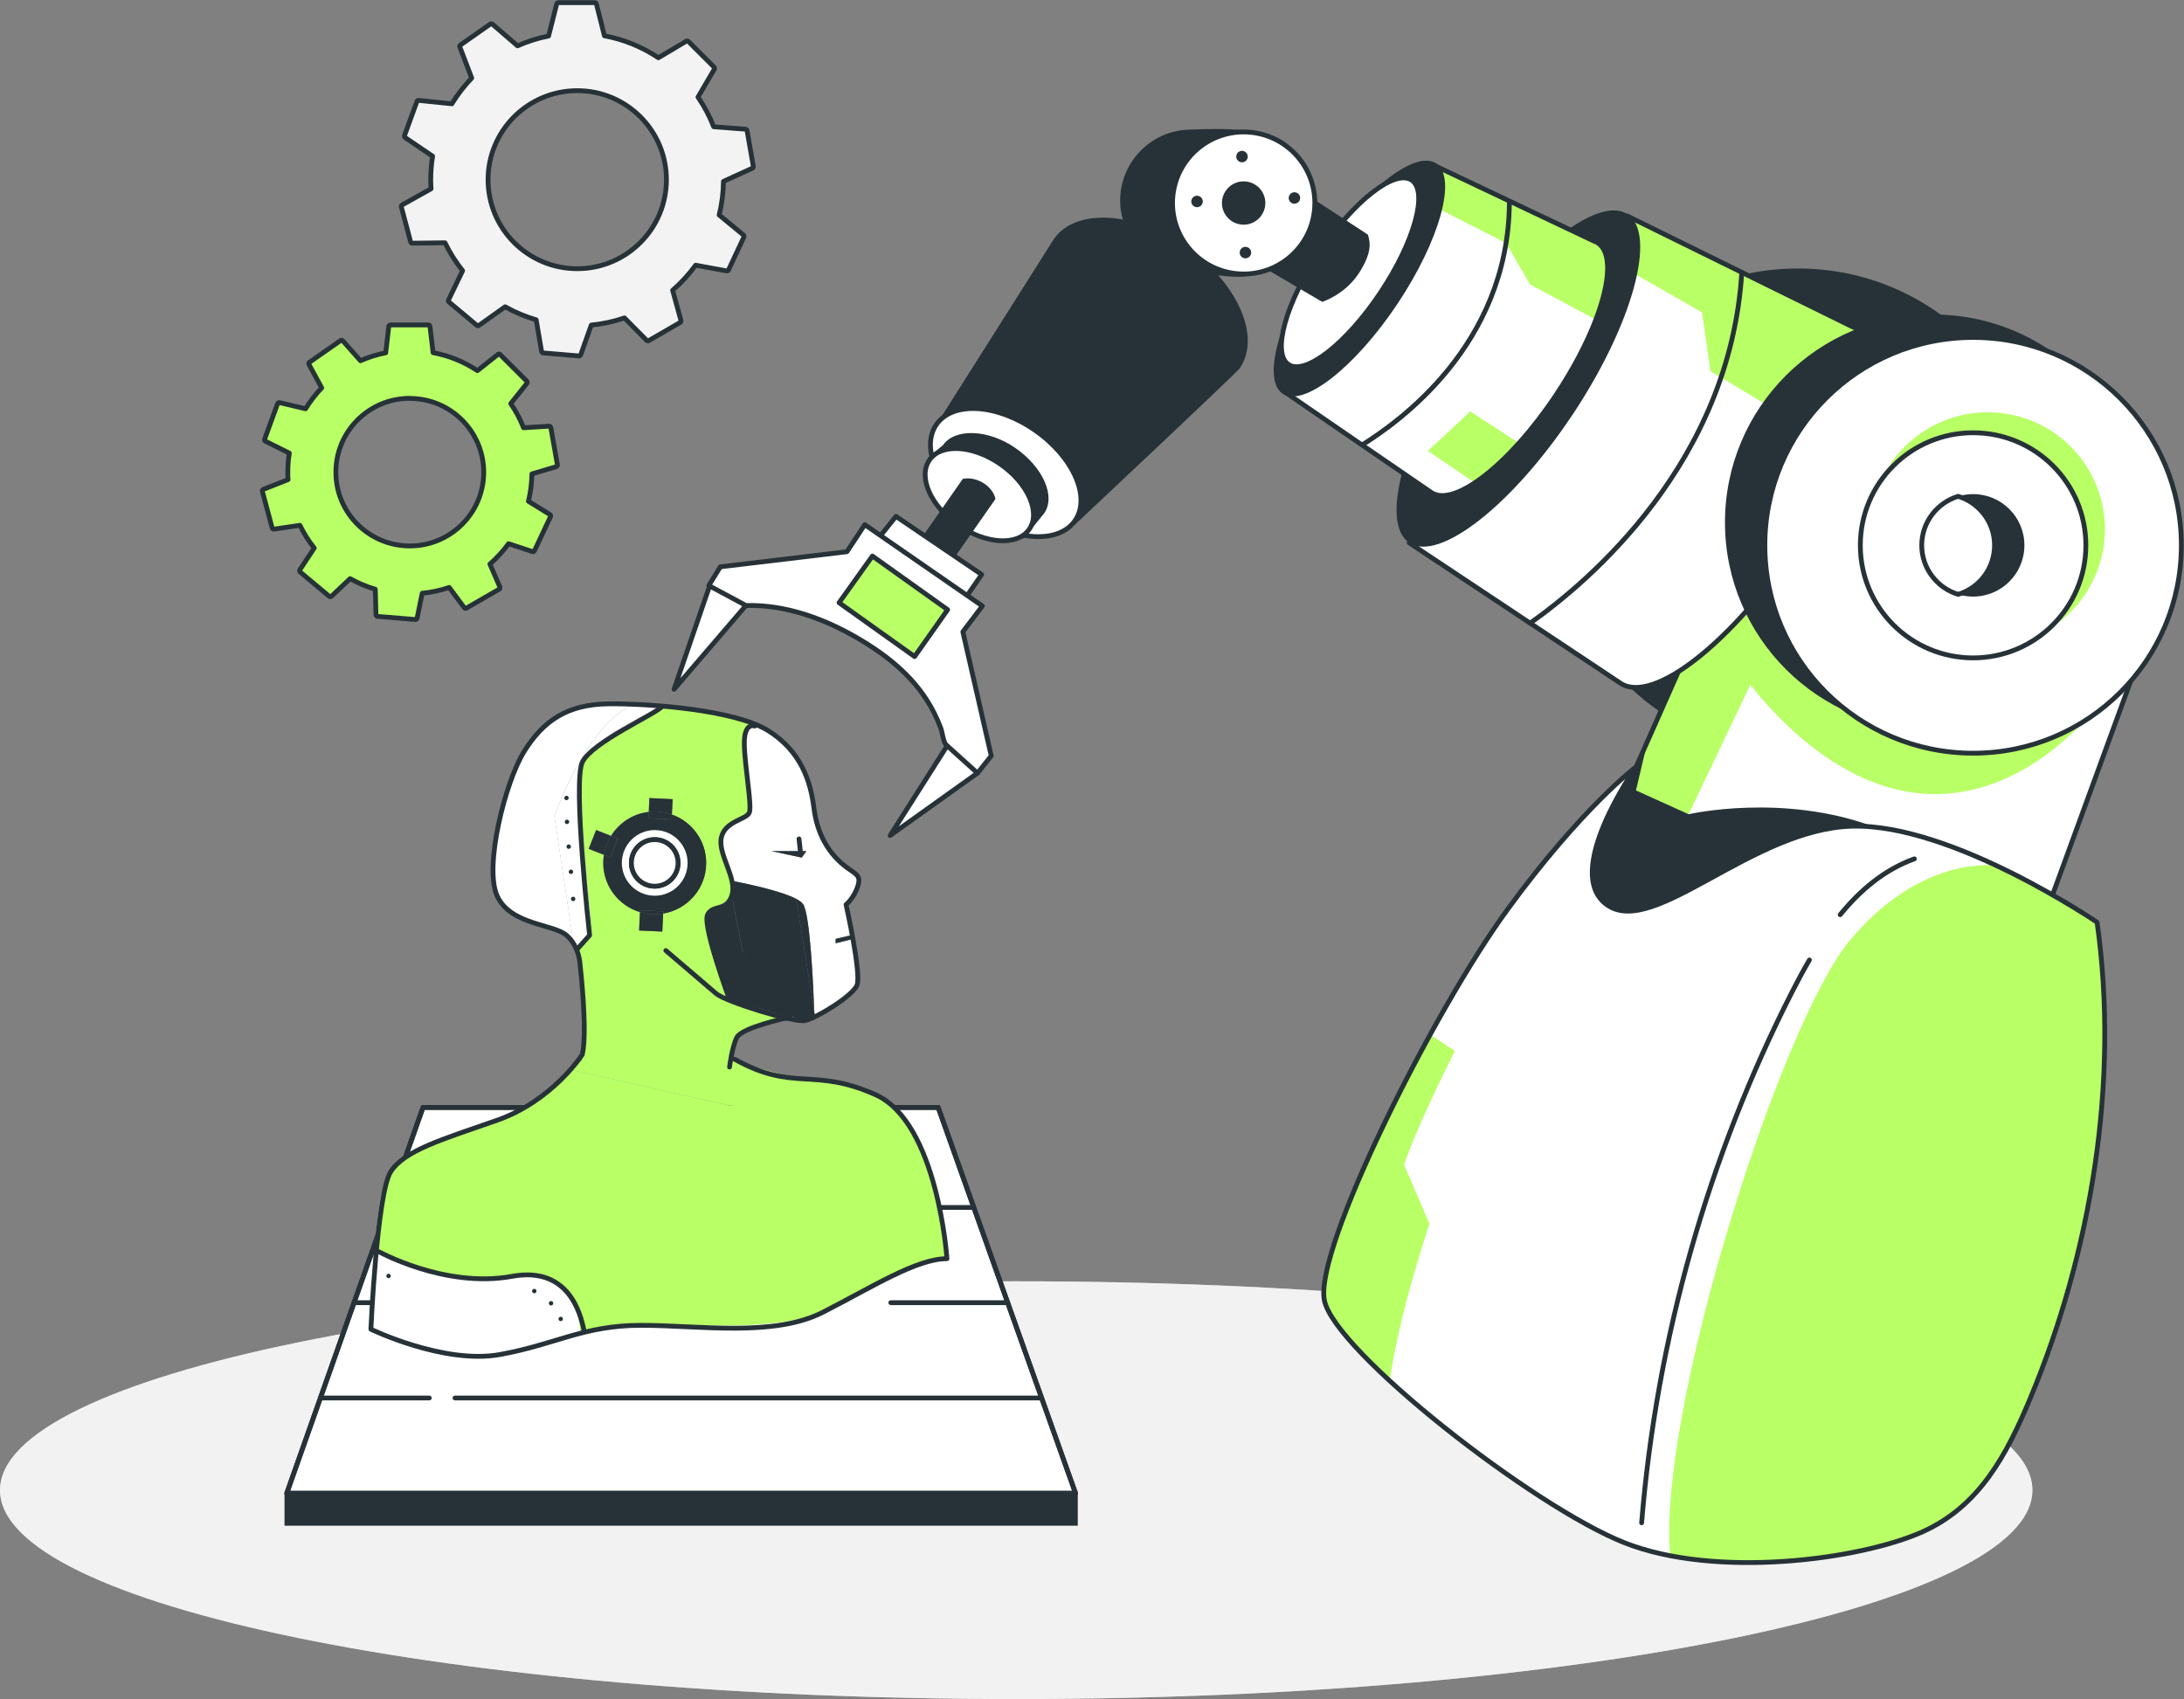 <svg width="455" height="354" viewBox="0 0 455 354" fill="none" xmlns="http://www.w3.org/2000/svg">
<rect x="0" y="0" width="455" height="354" fill="#808080" stroke="none"/>
<g clip-path="url(#clip0_941_2406)">
<path d="M155.642 27.216C155.62 27.051 155.488 26.941 155.323 26.919L148.689 26.413C147.841 24.235 146.739 22.167 145.416 20.23L148.821 14.411C148.898 14.268 148.876 14.092 148.766 13.982L143.411 8.636C143.301 8.514 143.124 8.492 142.981 8.581L137.163 12.035C133.769 9.769 129.945 8.206 125.923 7.458L124.248 0.814C124.204 0.66 124.071 0.55 123.906 0.55H116.324C116.159 0.55 116.027 0.66 115.983 0.814L114.286 7.502C112.06 7.942 109.889 8.636 107.817 9.549L102.572 5.027C102.44 4.928 102.263 4.928 102.131 5.027L95.927 9.373C95.795 9.461 95.74 9.626 95.795 9.78L98.274 16.27C96.71 17.898 95.321 19.692 94.142 21.628L87.233 20.913C87.067 20.913 86.913 20.99 86.858 21.144L84.268 28.25C84.213 28.404 84.268 28.569 84.401 28.657L90.131 32.541C89.866 34.147 89.734 35.775 89.734 37.403C89.734 38.008 89.756 38.624 89.8 39.339L83.772 42.706C83.629 42.782 83.563 42.947 83.607 43.102L85.547 50.406C85.591 50.571 85.734 50.681 85.899 50.67L92.709 50.582C93.712 52.65 94.946 54.608 96.379 56.402L93.437 62.507C93.371 62.65 93.404 62.826 93.536 62.925L99.354 67.799C99.487 67.898 99.663 67.898 99.784 67.799L105.239 63.915C107.277 65.07 109.448 65.972 111.707 66.633L112.831 73.233C112.864 73.387 112.986 73.508 113.151 73.53L120.699 74.168C120.832 74.146 120.931 74.058 120.975 73.937L123.179 67.733C125.537 67.502 127.851 67.007 130.099 66.237L134.716 70.912C134.826 71.022 134.992 71.044 135.135 70.978L141.703 67.183C141.835 67.106 141.901 66.941 141.868 66.787L140.127 60.483C141.912 58.932 143.532 57.172 144.92 55.258L151.4 56.446C151.554 56.479 151.708 56.391 151.775 56.248L154.981 49.383C155.047 49.24 155.003 49.075 154.882 48.965L149.824 44.796C150.397 42.496 150.695 40.153 150.717 37.788L156.733 35.049C156.877 34.983 156.965 34.829 156.943 34.675L155.642 27.216ZM120.258 55.984C109.999 55.984 101.679 47.678 101.679 37.436C101.679 27.194 109.999 18.888 120.258 18.888C130.518 18.888 138.838 27.194 138.838 37.436C138.838 47.678 130.518 55.984 120.258 55.984Z" fill="#F3F3F3" stroke="#263238" stroke-linecap="round" stroke-linejoin="round"/>
<path d="M114.759 89.085C114.726 88.909 114.56 88.788 114.384 88.799L109.073 89.118C108.378 87.347 107.486 85.664 106.406 84.091L109.756 79.888C109.866 79.756 109.866 79.558 109.756 79.426L104.18 73.86C104.048 73.739 103.849 73.739 103.717 73.86L99.463 77.226C96.665 75.367 93.524 74.091 90.229 73.475L89.579 68.007C89.579 67.831 89.414 67.699 89.237 67.699H81.347C81.171 67.699 81.017 67.831 80.995 68.007L80.356 73.508C78.548 73.86 76.785 74.421 75.099 75.158L71.419 71.01C71.297 70.868 71.099 70.846 70.945 70.956L64.476 75.477C64.333 75.576 64.278 75.774 64.366 75.928L67.022 80.823C65.743 82.144 64.62 83.607 63.661 85.169L58.239 83.882C58.063 83.838 57.898 83.937 57.831 84.102L55.132 91.494C55.066 91.67 55.132 91.857 55.308 91.934L60.278 94.41C60.068 95.73 59.958 97.061 59.958 98.392C59.958 98.865 59.958 99.36 60.013 99.932L54.867 101.956C54.702 102.022 54.614 102.198 54.658 102.374L56.696 109.987C56.74 110.163 56.906 110.284 57.082 110.251L62.482 109.448C63.297 111.131 64.3 112.726 65.468 114.189L62.471 118.711C62.371 118.865 62.405 119.063 62.537 119.184L68.587 124.244C68.719 124.354 68.917 124.354 69.049 124.244L72.939 120.559C74.592 121.494 76.355 122.231 78.185 122.77L78.328 128.095C78.328 128.271 78.471 128.414 78.647 128.425L86.504 129.074H86.537C86.714 129.085 86.868 128.953 86.901 128.777L87.959 123.606C89.876 123.419 91.761 123.012 93.579 122.396L96.72 126.609C96.819 126.752 97.017 126.785 97.171 126.697L104.004 122.759C104.158 122.671 104.213 122.484 104.147 122.319L102.064 117.523C103.519 116.257 104.819 114.827 105.954 113.276L110.924 114.926C111.1 114.981 111.277 114.904 111.354 114.739L114.693 107.633C114.759 107.468 114.693 107.281 114.549 107.193L110.086 104.442C110.538 102.583 110.792 100.669 110.814 98.744L115.872 97.237C116.048 97.193 116.158 97.017 116.125 96.841L114.759 89.085ZM100.775 98.381C100.775 106.874 93.877 113.76 85.37 113.749C76.862 113.749 69.964 106.863 69.975 98.37C69.975 89.877 76.873 82.991 85.38 82.991V83.013C93.877 83.013 100.764 89.899 100.775 98.37V98.381Z" fill="#B9FF66" stroke="#263238" stroke-linecap="round" stroke-linejoin="round"/>
<path d="M211.709 354.001C328.632 354.001 423.418 334.516 423.418 310.481C423.418 286.445 328.632 266.961 211.709 266.961C94.785 266.961 0 286.445 0 310.481C0 334.516 94.785 354.001 211.709 354.001Z" fill="#F3F3F3"/>
<path opacity="0.5" d="M211.709 354.001C328.632 354.001 423.418 334.516 423.418 310.481C423.418 286.445 328.632 266.961 211.709 266.961C94.785 266.961 0 286.445 0 310.481C0 334.516 94.785 354.001 211.709 354.001Z" fill="#F3F3F3"/>
<path d="M224.074 311.129H59.738L88.125 230.734H195.456L224.074 311.129Z" fill="#263238"/>
<path d="M224.535 311.13H59.273V317.884H224.535V311.13Z" fill="#263238"/>
<path d="M224.074 311.129H59.738L88.125 230.734H195.456L224.074 311.129Z" fill="white" stroke="#263238" stroke-linecap="round" stroke-linejoin="round"/>
<path d="M224.074 311.129H59.738L88.125 230.734H195.456L224.074 311.129Z" stroke="#263238" stroke-linecap="round" stroke-linejoin="round"/>
<path d="M94.791 291.273H217.01" stroke="#263238" stroke-linecap="round" stroke-linejoin="round"/>
<path d="M66.746 291.273H89.436" stroke="#263238" stroke-linecap="round" stroke-linejoin="round"/>
<path d="M185.58 271.416H209.933" stroke="#263238" stroke-linecap="round" stroke-linejoin="round"/>
<path d="M73.754 271.416H170.407" stroke="#263238" stroke-linecap="round" stroke-linejoin="round"/>
<path d="M80.762 251.569H202.87" stroke="#263238" stroke-linecap="round" stroke-linejoin="round"/>
<path d="M152.27 187.115C152.369 186.961 152.446 186.818 152.457 186.675C152.402 186.84 152.336 186.983 152.27 187.115Z" fill="#B9FF66"/>
<path d="M152.304 183.639C152.105 182.649 151.764 181.395 151.18 179.8C151.587 181.12 152.017 182.44 152.304 183.639Z" fill="#B9FF66"/>
<path d="M122.836 194.86C122.759 195.036 121.998 195.894 121.326 196.631L121.657 196.367C122.814 195.432 123.409 193.968 123.233 192.494C123.111 191.471 122.957 190.173 122.781 188.666C123.144 192.01 122.968 194.541 122.825 194.849L122.836 194.86Z" fill="#B9FF66"/>
<path d="M155.232 152.901C155.321 152.483 155.431 152.142 155.596 151.9C155.42 152.109 155.31 152.45 155.232 152.901Z" fill="#B9FF66"/>
<path d="M148.049 190.119C148.765 189.657 149.768 189.085 150.649 188.502C149.746 188.931 148.721 189.239 148.049 190.119Z" fill="#B9FF66"/>
<path d="M149.922 202.275C149.658 201.395 149.36 200.449 149.062 199.48C149.338 200.427 149.636 201.373 149.922 202.275Z" fill="#B9FF66"/>
<path d="M121.029 168.502C121.029 168.59 121.029 168.689 121.04 168.81C120.864 165.147 120.864 162.012 121.161 160.208C121.371 158.942 122.087 157.71 123.112 156.533C119.806 159.327 120.952 166.082 121.029 168.502Z" fill="#B9FF66"/>
<path d="M156.127 168.557C155.554 169.866 153.548 170.636 152.027 171.857C153.79 170.669 155.554 170.284 156.127 168.557Z" fill="#B9FF66"/>
<path d="M156.29 166.554C156.312 167.06 156.312 167.5 156.279 167.863C156.323 167.489 156.334 167.06 156.29 166.554Z" fill="#B9FF66"/>
<path d="M137.613 147.555C138.55 147.17 139.123 146.95 139.167 146.939C138.881 146.906 138.594 146.862 138.308 146.829L137.613 147.544V147.555Z" fill="#B9FF66"/>
<path d="M157.481 151.263C157.404 151.263 157.327 151.263 157.25 151.274C157.404 151.285 157.559 151.307 157.713 151.34C157.636 151.318 157.559 151.285 157.481 151.263Z" fill="#B9FF66"/>
<path d="M152.047 208.325L164.477 212C164.477 212 164.543 211.978 164.576 211.978C160.367 210.789 152.73 208.534 152.047 208.336V208.325Z" fill="#B9FF66"/>
<path d="M197.315 262.242C194.109 262.704 190.968 263.584 187.993 264.849C187.266 265.146 186.56 265.487 185.855 265.839C182.252 267.665 178.968 270.052 175.331 271.812C158.581 279.931 138.283 273.308 120.211 277.797C114.823 279.139 109.687 281.449 104.2 282.219C95.02 283.517 85.962 280.437 77.301 276.95C77.587 265.685 78.293 252.11 79.89 247.203C82.183 241.989 86.723 239.745 91.097 237.808C93.158 237.027 95.626 236.807 97.147 235.63C108.883 232.033 115.462 226.301 119.054 222.913L152.388 230.427L164.797 224.244C169.524 225.234 174.229 225.355 178.527 226.499C187.828 229.349 190.252 235.421 192.643 240.482C193.062 241.549 193.437 242.638 193.767 243.76C194.99 248.259 196.324 255.916 197.326 262.242H197.315Z" fill="#B9FF66"/>
<path d="M152.213 220.26C152.213 220.26 152.191 219.71 152.312 218.94C152.533 217.62 153.216 215.662 155.299 214.826C155.299 214.826 155.31 214.826 155.321 214.826C157.381 213.704 160.335 212.989 162.439 212.582C163.134 212.384 163.817 212.186 164.478 212.01L152.048 208.335L151.993 208.324C151.993 208.324 151.288 206.828 149.921 202.285C149.635 201.383 149.337 200.437 149.062 199.491C147.816 195.519 146.538 191.339 147.409 190.58C147.563 190.448 147.794 190.283 148.048 190.118C148.72 189.227 149.734 188.93 150.648 188.501C151.354 188.028 151.971 187.554 152.268 187.114C152.334 186.982 152.401 186.828 152.456 186.674C152.511 186.19 152.522 185.607 152.511 185.079C152.478 184.683 152.412 184.21 152.301 183.638C152.015 182.45 151.585 181.119 151.177 179.799C151.177 179.799 151.177 179.799 151.177 179.788C149.293 174.65 149.69 173.429 152.004 171.878C152.004 171.878 152.026 171.878 152.026 171.867C153.547 170.646 155.552 169.876 156.125 168.567C156.191 168.358 156.246 168.127 156.28 167.874C156.313 167.522 156.313 167.082 156.291 166.565C155.993 163.385 154.616 156.026 155.233 152.901C155.299 152.45 155.42 152.098 155.596 151.9C155.938 151.372 156.544 151.218 157.26 151.284C157.337 151.284 157.415 151.273 157.492 151.273C152.555 149.502 145.954 147.83 139.166 146.961C139.133 146.972 138.549 147.192 137.612 147.577C134.604 148.908 127.496 152.835 123.11 156.554C122.086 157.731 121.369 158.963 121.16 160.228C120.862 162.032 120.862 165.157 121.039 168.831C121.204 171.955 122.427 185.453 122.78 188.699C122.945 190.195 123.099 191.504 123.232 192.527C123.408 194.001 122.813 195.464 121.656 196.399L121.325 196.663C120.785 197.257 120.311 197.763 120.311 197.763C120.311 197.763 120.3 197.741 120.3 197.73C120.653 198.775 120.774 199.953 120.862 201.075C121.028 202.186 121.182 203.517 121.303 205.145V205.156C121.887 210.371 122.163 215.585 121.259 220.788C121.259 220.788 120.378 221.668 119.033 222.934L152.368 230.436C152.368 230.436 163.927 226.421 163.806 226.399L164.787 224.265C162.616 223.847 155.773 222.12 152.224 220.293L152.213 220.26ZM137.976 194.1L133.138 193.869L133.315 190.041C128.896 188.721 125.667 184.628 125.667 179.788C125.667 179.216 125.722 178.655 125.81 178.105L122.637 176.862L124.179 172.945L127.276 174.155C128.962 171.438 131.816 169.535 135.144 169.15L135.276 166.279L140.114 166.51L139.959 169.7C144.125 171.174 147.1 175.123 147.1 179.788C147.1 185.101 143.221 189.502 138.13 190.338L137.954 194.1H137.976Z" fill="#B9FF66"/>
<path d="M119.938 197.116C120.224 197.864 120.566 199.096 120.863 201.055C120.775 199.932 120.643 198.755 120.301 197.71C120.268 197.655 120.158 197.446 119.949 197.116H119.938Z" fill="#B9FF66"/>
<path d="M121.306 205.136C121.835 212.715 121.262 220.768 121.262 220.768C122.165 215.565 121.879 210.339 121.306 205.136Z" fill="#B9FF66"/>
<path d="M119.077 147.732C119.077 147.732 119.022 147.754 119 147.765C119.507 147.578 120.025 147.413 120.565 147.292C120.003 147.424 119.496 147.567 119.077 147.732Z" fill="white"/>
<path d="M120.574 147.292C120.96 147.204 121.379 147.138 121.775 147.05C121.346 147.116 120.949 147.204 120.574 147.292Z" fill="white"/>
<path d="M106.438 162.209C106.702 161.538 106.977 160.878 107.286 160.207C106.933 160.9 106.647 161.571 106.438 162.198V162.209Z" fill="white"/>
<path d="M107.562 190.812C110.89 192.726 115.541 193.584 117.436 194.497C114.869 193.067 111.265 192.462 108.907 191.472C108.422 191.274 107.981 191.054 107.562 190.812Z" fill="white"/>
<path d="M105.49 189.305C104.663 188.524 104.046 187.644 103.605 186.709C104.002 187.633 104.597 188.48 105.49 189.305Z" fill="white"/>
<path d="M115.483 169.998C115.483 169.998 123.241 148.194 133.644 146.423C133.633 146.423 133.622 146.423 133.611 146.423C129.996 146.401 125.181 146.489 121.787 147.05C121.379 147.127 120.971 147.193 120.586 147.292C120.586 147.292 120.586 147.292 120.575 147.292C120.035 147.424 119.517 147.589 119.01 147.765C114.921 149.448 109.654 155.477 107.285 160.218C106.987 160.878 106.701 161.549 106.436 162.22C105.676 164.465 104.75 167.369 103.99 170.295C103.704 171.615 103.494 172.781 103.362 173.705C103.075 175.641 102.723 177.732 102.602 179.789C102.767 182.649 102.8 184.827 103.615 186.697C104.067 187.633 104.673 188.513 105.5 189.294C105.687 189.481 105.896 189.646 106.117 189.822C106.183 189.877 106.238 189.921 106.304 189.976C106.536 190.152 106.789 190.328 107.053 190.493C107.164 190.559 107.263 190.625 107.373 190.691C107.439 190.724 107.494 190.768 107.56 190.801C107.979 191.032 108.42 191.252 108.905 191.461C111.263 192.462 114.866 193.056 117.434 194.486C117.687 194.607 117.897 194.728 118.04 194.849C118.04 194.849 118.051 194.849 118.062 194.86C118.58 195.201 119.043 195.586 119.417 196.026L115.495 169.987L115.483 169.998Z" fill="white"/>
<path d="M106.438 190.096C106.637 190.239 106.835 190.371 107.044 190.503C106.78 190.338 106.537 190.162 106.295 189.986C106.339 190.019 106.383 190.063 106.438 190.096Z" fill="white"/>
<path d="M119.408 196.036C119.033 195.596 118.571 195.211 118.053 194.87C118.89 195.596 119.551 196.509 119.937 197.103C119.761 196.641 119.618 196.355 119.518 196.201C119.474 196.146 119.441 196.08 119.397 196.036H119.408Z" fill="white"/>
<path d="M119.528 196.2C119.452 196.08 119.408 196.036 119.408 196.036C119.452 196.091 119.485 196.145 119.528 196.2Z" fill="white"/>
<path d="M119.529 196.203C119.628 196.357 119.772 196.643 119.948 197.105C120.157 197.424 120.279 197.644 120.301 197.699C120.113 197.149 119.871 196.643 119.529 196.203Z" fill="white"/>
<path d="M121.039 168.81C121.348 175.212 122.174 183.232 122.78 188.677C122.428 185.443 121.193 171.934 121.039 168.81Z" fill="white"/>
<path d="M123.111 156.533C127.497 152.815 134.605 148.888 137.613 147.557C134.34 148.91 126.748 152.353 123.111 156.533Z" fill="white"/>
<path d="M133.645 146.423C123.253 148.194 115.484 169.998 115.484 169.998L119.407 196.037C119.407 196.037 119.451 196.092 119.529 196.202C119.87 196.642 120.124 197.148 120.3 197.698L120.311 197.731C120.311 197.731 120.785 197.225 121.325 196.631C121.986 195.894 122.757 195.036 122.834 194.86C122.967 194.552 123.154 192.022 122.79 188.678C122.173 183.232 121.347 175.212 121.049 168.81C121.049 168.7 121.049 168.59 121.038 168.502C120.95 166.082 119.815 159.327 123.121 156.533C126.757 152.352 134.35 148.909 137.623 147.556L138.317 146.841C136.763 146.654 135.198 146.511 133.656 146.423H133.645Z" fill="white"/>
<path d="M177.791 182.087C178.264 182.483 178.562 183 178.694 183.561C178.694 183.561 178.694 183.55 178.694 183.539C179.168 181.196 176.656 181.097 173.504 178.006C174.914 179.557 176.534 181.02 177.791 182.087Z" fill="white"/>
<path d="M171.995 176.181C171.102 174.806 170.584 173.266 170.154 171.352C170.264 172.089 170.375 172.738 170.485 173.244C170.683 174.146 171.245 175.158 171.995 176.181Z" fill="white"/>
<path d="M177.318 194.86L177.462 195.696L178.707 203.287C178.387 200.394 176.271 188.469 176.271 188.469L177.329 194.86H177.318Z" fill="white"/>
<path d="M171.761 210.327C171.761 210.327 171.838 210.327 171.871 210.316C171.827 210.316 171.783 210.316 171.729 210.316L171.75 210.327H171.761Z" fill="white"/>
<path d="M162.438 153.563C162.438 153.563 162.218 153.408 161.865 153.188C162.174 153.386 162.471 153.607 162.758 153.827C162.559 153.662 162.438 153.563 162.438 153.563Z" fill="white"/>
<path d="M161.537 152.991C160.656 152.463 159.278 151.726 158.033 151.418C159.334 151.924 160.094 152.254 160.094 152.254C160.612 152.463 161.086 152.716 161.537 152.991Z" fill="white"/>
<path d="M168.888 164.477C168.48 162.265 167.687 160.362 166.783 158.789C167.731 160.626 168.403 162.595 168.888 164.521C168.888 164.51 168.888 164.488 168.888 164.477Z" fill="white"/>
<path d="M169.57 212.121C171.807 210.878 175.477 208.314 175.488 208.314L169.658 211.989C169.658 211.989 169.625 212.044 169.57 212.11V212.121Z" fill="white"/>
<path d="M155.596 151.89C155.948 151.483 156.543 151.307 157.26 151.274C156.543 151.208 155.948 151.373 155.596 151.89Z" fill="white"/>
<path d="M155.236 152.902C154.607 156.027 155.996 163.386 156.293 166.566C156.139 162.902 154.784 155.763 155.236 152.902Z" fill="white"/>
<path d="M156.279 167.863C156.246 168.116 156.191 168.347 156.125 168.556C156.125 168.534 156.147 168.523 156.158 168.501C156.224 168.347 156.257 168.127 156.279 167.863Z" fill="white"/>
<path d="M150.284 174.508C150.483 173.364 151.177 172.55 152.025 171.868C152.025 171.868 152.003 171.868 152.003 171.879C149.689 173.441 149.293 174.662 151.177 179.789C151.177 179.789 151.177 179.789 151.177 179.8C150.571 177.82 150.042 175.873 150.273 174.497L150.284 174.508Z" fill="white"/>
<path d="M160.082 152.253C160.082 152.253 159.322 151.923 158.021 151.417C157.911 151.395 157.812 151.362 157.713 151.34C158.55 151.648 159.355 151.945 160.082 152.253Z" fill="white"/>
<path d="M152.303 183.639C152.413 184.211 152.479 184.684 152.512 185.08C152.512 184.948 152.512 184.816 152.512 184.684C152.457 184.354 152.391 184.002 152.303 183.639Z" fill="white"/>
<path d="M178.707 203.286L177.462 195.696L174.101 196.532V195.619L177.33 194.86L176.272 188.468C176.272 188.468 178.211 185.905 178.696 183.562C178.564 183 178.266 182.483 177.792 182.087C176.536 181.031 174.916 179.557 173.506 178.006C172.9 177.412 172.415 176.818 171.996 176.18C171.247 175.157 170.685 174.145 170.486 173.243C170.376 172.737 170.266 172.088 170.156 171.35C169.737 169.491 169.406 167.291 168.9 164.519C168.415 162.594 167.742 160.625 166.795 158.787C165.274 156.125 163.478 154.431 162.762 153.815C162.475 153.595 162.178 153.375 161.869 153.177C161.77 153.111 161.66 153.056 161.549 152.979C161.087 152.715 160.613 152.462 160.106 152.242C159.379 151.934 158.574 151.637 157.737 151.329C157.582 151.296 157.428 151.274 157.274 151.263C156.569 151.296 155.962 151.472 155.61 151.879C155.445 152.121 155.334 152.473 155.246 152.88C154.794 155.729 156.139 162.88 156.304 166.543C156.348 167.038 156.337 167.467 156.293 167.852C156.271 168.116 156.227 168.336 156.172 168.49C156.172 168.512 156.15 168.523 156.139 168.545C155.566 170.283 153.814 170.668 152.04 171.846C151.191 172.528 150.497 173.353 150.298 174.486C150.056 175.861 150.585 177.808 151.202 179.788C151.786 181.372 152.128 182.637 152.326 183.628C152.414 183.991 152.48 184.343 152.535 184.673C152.524 184.024 152.48 183.529 152.48 183.529C152.48 183.529 162.012 185.245 165.891 187.28C166.541 187.621 167.048 187.973 167.302 188.336C168.811 190.415 169.473 205.838 169.638 210.591C169.671 211.471 169.682 211.977 169.682 211.977L175.511 208.303L175.566 208.27C175.996 207.995 179.027 205.97 178.729 203.275L178.707 203.286ZM167.026 178.688L164.392 178.127L160.701 177.335H167.985L167.015 178.688H167.026Z" fill="white"/>
<path d="M127.154 178.633L125.821 178.105C125.733 178.655 125.678 179.205 125.678 179.788C125.678 184.628 128.906 188.721 133.325 190.041L133.347 189.667L138.185 189.898L138.163 190.349C143.243 189.513 147.133 185.113 147.133 179.799C147.133 175.146 144.147 171.185 139.992 169.711L139.948 170.734L135.111 170.503L135.177 169.161C131.849 169.546 128.995 171.449 127.309 174.167L128.719 174.717L127.176 178.633H127.154ZM136.4 172.439C140.466 172.439 143.75 175.729 143.75 179.777C143.75 183.825 140.455 187.115 136.4 187.115C132.345 187.115 129.05 183.825 129.05 179.777C129.05 175.729 132.345 172.439 136.4 172.439Z" fill="#263238"/>
<path d="M167.024 178.688L167.994 177.324H166.231L166.374 178.006L166.231 177.324H164.27L164.402 178.116L167.024 178.688Z" fill="#263238"/>
<path d="M164.401 178.116L164.268 177.324H160.709L164.401 178.116Z" fill="#263238"/>
<path d="M173.559 209.591C172.788 210.02 172.182 210.295 171.873 210.317C172.887 210.284 173.372 209.833 173.559 209.591Z" fill="#263238"/>
<path d="M152.457 186.675C152.457 186.675 152.479 186.609 152.501 186.455C152.49 186.521 152.479 186.609 152.457 186.675Z" fill="#263238"/>
<path d="M152.268 187.115C151.971 187.555 151.354 188.028 150.648 188.501C151.299 188.193 151.905 187.819 152.268 187.115Z" fill="#263238"/>
<path d="M166.485 211.449C162.959 207.852 154.683 198.16 154.683 198.16L152.446 186.675C152.435 186.818 152.358 186.961 152.259 187.115C151.884 187.819 151.289 188.193 150.639 188.501C149.758 189.084 148.755 189.656 148.039 190.118C147.763 190.481 147.532 190.954 147.399 191.57C147.366 193.253 148.127 196.389 149.041 199.48C149.339 200.437 149.636 201.383 149.901 202.274C150.97 205.596 151.973 208.314 151.973 208.314C151.973 208.314 151.995 208.314 152.028 208.325C152.711 208.523 160.348 210.778 164.557 211.966C165.229 211.779 165.879 211.603 166.463 211.438L166.485 211.449Z" fill="#263238"/>
<path d="M149.922 202.285C151.288 206.829 151.994 208.314 151.994 208.325C151.994 208.325 150.991 205.607 149.922 202.285Z" fill="#263238"/>
<path d="M152.534 186.157C152.556 185.904 152.556 185.552 152.512 185.068C152.512 185.607 152.512 186.19 152.457 186.663C152.479 186.597 152.49 186.52 152.501 186.443C152.523 186.355 152.523 186.245 152.534 186.146V186.157Z" fill="#263238"/>
<path d="M148.05 190.119C147.797 190.284 147.577 190.438 147.411 190.581C146.541 191.34 147.819 195.521 149.064 199.492C148.15 196.39 147.378 193.265 147.422 191.582C147.554 190.966 147.775 190.493 148.061 190.13L148.05 190.119Z" fill="#263238"/>
<path d="M167.278 188.347C167.024 187.995 166.517 187.643 165.867 187.291L169.614 210.602C169.449 205.85 168.798 190.426 167.278 188.347Z" fill="#263238"/>
<path d="M152.534 186.159C152.589 185.719 152.589 185.235 152.512 184.674C152.512 184.806 152.512 184.938 152.512 185.07C152.556 185.554 152.545 185.906 152.534 186.159Z" fill="#263238"/>
<path d="M166.318 212.946C168.148 212.44 168.842 212.253 168.842 212.253C169.624 213.177 169.834 211.967 169.834 211.967L165.878 187.281C161.999 185.245 152.467 183.529 152.467 183.529C152.467 183.529 152.5 184.024 152.522 184.673C152.61 185.234 152.61 185.718 152.544 186.159C152.544 186.28 152.522 186.379 152.511 186.456C152.489 186.599 152.467 186.676 152.467 186.676L154.704 198.161C154.704 198.161 162.803 209.36 166.329 212.957L166.318 212.946Z" fill="#263238"/>
<path d="M152.535 186.158C152.524 186.257 152.535 186.367 152.502 186.455C152.513 186.378 152.524 186.279 152.535 186.158Z" fill="#263238"/>
<path d="M174.088 195.619V196.532L177.449 195.696L177.317 194.86L174.088 195.619Z" fill="#263238"/>
<path d="M136.401 187.125C140.467 187.125 143.751 183.836 143.751 179.788C143.751 175.739 140.456 172.45 136.401 172.45C132.346 172.45 129.051 175.739 129.051 179.788C129.051 183.836 132.346 187.125 136.401 187.125ZM136.401 174.936C139.09 174.936 141.261 177.104 141.261 179.788C141.261 182.472 139.09 184.639 136.401 184.639C133.712 184.639 131.541 182.472 131.541 179.788C131.541 177.104 133.712 174.936 136.401 174.936Z" fill="white" stroke="#263238" stroke-miterlimit="10"/>
<path d="M136.399 184.64C139.087 184.64 141.258 182.473 141.258 179.789C141.258 177.105 139.087 174.938 136.399 174.938C133.71 174.938 131.539 177.105 131.539 179.789C131.539 182.473 133.71 184.64 136.399 184.64Z" fill="white" stroke="#263238" stroke-miterlimit="10"/>
<path d="M139.982 169.701L140.136 166.51L135.298 166.279L135.166 169.151C135.574 169.107 135.992 169.074 136.411 169.074C137.667 169.074 138.869 169.305 139.993 169.701H139.982Z" fill="#263238"/>
<path d="M139.937 170.723L139.981 169.7C138.857 169.304 137.655 169.073 136.399 169.073C135.98 169.073 135.562 169.106 135.154 169.15L135.088 170.492L139.926 170.723H139.937Z" fill="#263238"/>
<path d="M133.327 190.042L133.15 193.87L137.988 194.101L138.164 190.339C137.591 190.438 137.007 190.493 136.412 190.493C135.343 190.493 134.307 190.328 133.338 190.042H133.327Z" fill="#263238"/>
<path d="M133.336 189.668L133.314 190.042C134.284 190.328 135.32 190.493 136.389 190.493C136.984 190.493 137.568 190.427 138.141 190.339L138.163 189.888L133.325 189.657L133.336 189.668Z" fill="#263238"/>
<path d="M127.29 174.156L124.193 172.946L122.65 176.863L125.824 178.106C126.055 176.676 126.562 175.344 127.29 174.156Z" fill="#263238"/>
<path d="M127.156 178.633L128.698 174.717L127.288 174.167C126.55 175.355 126.043 176.686 125.822 178.116L127.156 178.644V178.633Z" fill="#263238"/>
<path d="M120.301 197.699L122.835 194.861C122.835 194.861 119.287 162.969 121.326 158.789C123.364 154.609 136.445 148.877 137.976 147.172" stroke="#263238" stroke-linecap="round" stroke-linejoin="round"/>
<path d="M78.437 260.546L77.291 276.937C77.291 276.937 90.129 283.054 100.531 282.493C110.923 281.921 120.896 277.795 120.896 277.795C120.896 277.795 120.598 271.965 118.681 269.875C116.763 267.785 114.35 265.045 108.983 265.551C103.617 266.057 93.049 266.86 87.154 264.462C81.258 262.064 78.448 260.568 78.448 260.568L78.437 260.546Z" fill="white"/>
<path d="M151.995 208.315C151.995 208.315 146.276 192.826 147.411 190.582C148.546 188.337 151.433 190.032 152.502 186.467C153.571 182.903 149.516 177.986 150.276 174.509C151.036 171.033 155.554 170.78 156.116 169.284C156.689 167.788 155.102 159.46 155.069 154.906C155.036 150.351 157.251 151.275 157.251 151.275" stroke="#263238" stroke-linecap="round" stroke-linejoin="round"/>
<path d="M138.715 198.049C138.715 198.049 147.222 205.321 149.195 207.015C151.167 208.709 165.415 213.143 167.752 212.626C170.088 212.109 177.537 207.587 178.529 205.299C179.521 203.011 176.259 188.479 176.259 188.479C176.259 188.479 177.967 187.081 178.749 184.529C179.532 181.977 177.779 182.087 175.19 179.755C172.6 177.412 170.253 173.836 169.57 168.38C168.887 162.923 166.969 156.598 160.082 152.263C153.195 147.929 135.596 146.576 126.891 146.642C118.185 146.708 113.182 150.195 109.215 156.543C105.248 162.89 100.774 180.679 103.595 186.718C106.427 192.758 115.32 192.494 118.042 194.881C120.775 197.268 120.852 201.053 120.852 201.053C120.852 201.053 122.45 214.727 121.315 219.71C121.315 219.71 115.155 229.336 103.584 233.396C92.014 237.444 84.234 239.699 81.391 244.143C78.548 248.588 77.269 276.948 77.269 276.948C77.269 276.948 92.51 284.33 104.168 282.218C115.838 280.106 121.557 276.123 133.613 276.134C145.668 276.134 161.184 278.642 171.443 273.406C181.702 268.17 190.97 262.229 197.284 262.251C197.284 262.251 195.378 233.88 182.397 228.082C169.427 222.274 165.404 227.587 153.04 220.689" stroke="#263238" stroke-linecap="round" stroke-linejoin="round"/>
<path d="M166.782 177.72L166.463 174.794" stroke="#263238" stroke-linecap="round" stroke-linejoin="round"/>
<path d="M163.75 212.12C163.75 212.12 154.516 214.111 153.502 216.157C152.488 218.204 151.992 222.318 151.992 222.318" stroke="#263238" stroke-linecap="round" stroke-linejoin="round"/>
<path d="M78.438 260.546C78.438 260.546 92.532 268.511 106.67 265.925C118.262 263.802 120.94 273.351 121.701 277.443" stroke="#263238" stroke-linecap="round" stroke-linejoin="round"/>
<path d="M80.949 266.312C81.205 266.312 81.412 266.105 81.412 265.85C81.412 265.595 81.205 265.388 80.949 265.388C80.694 265.388 80.486 265.595 80.486 265.85C80.486 266.105 80.694 266.312 80.949 266.312Z" fill="#263238"/>
<path d="M111.771 268.995C111.771 269.248 111.562 269.457 111.309 269.457C111.055 269.457 110.846 269.248 110.846 268.995C110.846 268.742 111.055 268.533 111.309 268.533C111.562 268.533 111.771 268.742 111.771 268.995Z" fill="#263238"/>
<path d="M119.41 181.637C119.41 181.89 119.201 182.099 118.947 182.099C118.694 182.099 118.484 181.89 118.484 181.637C118.484 181.384 118.694 181.175 118.947 181.175C119.201 181.175 119.41 181.384 119.41 181.637Z" fill="#263238"/>
<path d="M118.584 171.23C118.584 171.483 118.374 171.692 118.121 171.692C117.868 171.692 117.658 171.483 117.658 171.23C117.658 170.977 117.868 170.768 118.121 170.768C118.374 170.768 118.584 170.977 118.584 171.23Z" fill="#263238"/>
<path d="M119.408 187.754C119.664 187.754 119.871 187.547 119.871 187.292C119.871 187.037 119.664 186.83 119.408 186.83C119.153 186.83 118.945 187.037 118.945 187.292C118.945 187.547 119.153 187.754 119.408 187.754Z" fill="#263238"/>
<path d="M118.945 176.401C118.945 176.654 118.736 176.863 118.482 176.863C118.229 176.863 118.02 176.654 118.02 176.401C118.02 176.148 118.229 175.938 118.482 175.938C118.736 175.938 118.945 176.148 118.945 176.401Z" fill="#263238"/>
<path d="M118.019 166.72C118.275 166.72 118.482 166.513 118.482 166.258C118.482 166.003 118.275 165.796 118.019 165.796C117.764 165.796 117.557 166.003 117.557 166.258C117.557 166.513 117.764 166.72 118.019 166.72Z" fill="#263238"/>
<path d="M117.283 274.804C117.283 275.057 117.074 275.266 116.82 275.266C116.567 275.266 116.357 275.057 116.357 274.804C116.357 274.551 116.567 274.342 116.82 274.342C117.074 274.342 117.283 274.551 117.283 274.804Z" fill="#263238"/>
<path d="M115.264 271.537C115.264 271.79 115.054 271.999 114.801 271.999C114.547 271.999 114.338 271.79 114.338 271.537C114.338 271.284 114.547 271.075 114.801 271.075C115.054 271.075 115.264 271.284 115.264 271.537Z" fill="#263238"/>
<path d="M374.579 157.215C402.592 157.215 425.302 134.544 425.302 106.578C425.302 78.612 402.592 55.94 374.579 55.94C346.565 55.94 323.855 78.612 323.855 106.578C323.855 134.544 346.565 157.215 374.579 157.215Z" fill="#263238"/>
<path d="M443.87 141.946L426.096 190.57L347.592 172.143L337.465 167.446L337.542 167.27L367.67 99.295L381.609 107.095L443.87 141.946Z" fill="white"/>
<path d="M381.61 107.095L351.802 169.635C344.805 169.943 340.353 168.887 337.543 167.27L367.671 99.295L381.61 107.095Z" fill="#B9FF66"/>
<path d="M443.881 141.946L426.107 190.581L347.592 172.143L337.465 167.446L367.67 99.295L443.881 141.946Z" stroke="#263238" stroke-linecap="round" stroke-linejoin="round"/>
<path d="M357.146 131.726C357.146 131.726 372.563 160.097 396.641 164.817C420.719 169.536 437.336 146.566 437.336 146.566L372.684 116.071L357.146 131.737V131.726Z" fill="#B9FF66"/>
<path d="M140.953 143.002C141.107 142.815 157.262 124.08 157.262 124.08L148.612 120.461L146.893 124.08L140.953 143.002Z" fill="white"/>
<path d="M196.854 156.116L186.121 173.585L202.816 161.66L205.416 158.844L197.427 153.476L196.854 156.116Z" fill="white"/>
<path d="M341.639 159.152L343.259 154.378L340.824 164.686L351.799 169.647C351.799 169.647 371.535 165.104 390.709 172.376C409.873 179.647 376.505 195.863 376.505 195.863L351.81 204.08L324.438 203.189L328.889 182.529C328.889 182.529 332.361 163.762 341.639 159.152Z" fill="#263238"/>
<path d="M422.901 291.505C418.085 303.023 412.399 313.903 400.366 319.217C389.357 324.079 366.348 327.677 347.978 324.123C344.606 323.485 341.4 322.594 338.446 321.428C325.928 316.489 303.845 300.856 289.53 287.699C282.037 280.812 276.681 274.608 275.921 270.956C274.4 263.64 285.696 237.854 297.949 215.566C303.492 205.478 309.222 196.116 314.06 189.504C329.576 168.251 340.871 159.758 340.871 159.758C340.871 159.758 325.146 181.98 334.92 188.613C344.695 195.258 365.059 172.684 385.897 172.145C395.22 171.903 406.404 175.885 415.914 180.352C427.683 185.874 436.896 192.156 436.896 192.156C441.568 225.225 435.739 260.802 422.901 291.505Z" fill="white"/>
<path d="M376.96 200.009C375.682 202.209 374.481 204.453 373.346 206.675C355.847 241.053 345.135 278.853 342.006 317.279" stroke="#263238" stroke-linecap="round" stroke-linejoin="round"/>
<path d="M398.832 178.942C392.595 181.187 387.57 185.433 383.371 190.581" stroke="#263238" stroke-linecap="round" stroke-linejoin="round"/>
<path d="M422.897 291.504C418.081 303.022 412.395 313.902 400.362 319.215C389.353 324.078 366.344 327.675 347.975 324.122C345.142 294.727 370.741 213.65 385.298 196.048C400.241 177.985 415.877 180.339 415.877 180.339H415.91C427.679 185.872 436.892 192.154 436.892 192.154C441.564 225.223 435.735 260.8 422.897 291.504Z" fill="#B9FF66"/>
<path d="M247.159 51.464C236.47 44.017 224.117 43.268 219.566 49.792L195.113 88.427L223.897 109.351C223.897 109.351 257.539 77.778 258.267 76.744C262.818 70.221 257.848 58.912 247.17 51.464H247.159Z" fill="#263238"/>
<path d="M223.939 108.504C220.545 113.367 211.333 112.806 203.377 107.261C195.41 101.717 191.707 93.279 195.101 88.427C198.495 83.565 207.707 84.126 215.664 89.671C223.631 95.215 227.333 103.653 223.939 108.504Z" fill="white" stroke="#263238" stroke-linecap="round" stroke-linejoin="round"/>
<path d="M201.493 124.081L204.513 119.703L186.661 107.591L183.443 111.595" fill="white"/>
<path d="M201.493 124.081L204.513 119.703L186.661 107.591L183.443 111.595" stroke="#263238" stroke-linecap="round" stroke-linejoin="round"/>
<path d="M197.207 155.567L185.449 174.071L203.632 161.079" stroke="#263238" stroke-linecap="round" stroke-linejoin="round"/>
<path d="M155.409 126.149L140.434 143.608L147.751 122.332" stroke="#263238" stroke-linecap="round" stroke-linejoin="round"/>
<path d="M211.577 93.367C205.847 89.373 198.904 89.23 196.469 92.728L193.273 95.413L196.282 97.987C197.163 100.77 199.433 103.74 202.728 106.04C205.12 107.701 207.654 108.735 209.99 109.131L213.23 112.233C213.23 112.233 217.252 107.349 217.539 106.942C219.985 103.443 217.318 97.371 211.588 93.377L211.577 93.367Z" fill="#263238"/>
<path d="M214.407 110.297C211.961 113.795 205.338 113.388 199.597 109.395C193.867 105.402 191.2 99.329 193.646 95.831C196.093 92.333 202.716 92.74 208.457 96.733C214.187 100.726 216.854 106.799 214.407 110.297Z" fill="white" stroke="#263238" stroke-linecap="round" stroke-linejoin="round"/>
<path d="M207.388 103.961L198.925 116.062L192.391 111.508L200.578 99.781C201.724 99.527 203.102 99.715 204.38 100.364C206 101.189 207.091 102.553 207.388 103.95V103.961Z" fill="#263238"/>
<path d="M200.591 131.638L204.658 126.259L180.161 109.317L176.447 114.95L150.077 118.096L147.664 122.001L155.422 126.16C163.565 125.94 171.566 128.844 178.519 132.87C185.197 136.743 191.125 141.572 194.63 148.58C195.148 149.614 195.61 150.681 196.018 151.77C196.294 152.507 196.558 154.696 197.109 155.18L203.644 161.077L206.509 157.491L200.591 131.638Z" fill="white" stroke="#263238" stroke-linecap="round" stroke-linejoin="round"/>
<path d="M181.747 115.854L174.805 125.578L190.541 136.799L197.428 127.03L181.747 115.854Z" fill="#B9FF66" stroke="#263238" stroke-linecap="round" stroke-linejoin="round"/>
<path d="M385.035 94.114C382.456 100.209 378.864 106.865 374.401 113.553C360.803 133.927 344.329 146.82 337.596 142.343C336.725 141.771 293.572 113.08 293.572 113.08L336.196 49.187L338.995 44.995L385.784 68.02C386.148 68.163 386.501 68.328 386.831 68.537C391.36 71.551 390.325 81.639 385.035 94.114Z" fill="white"/>
<path d="M385.036 94.114L380.386 91.727L356.352 77.349L354.578 65.083L339.999 56.744L336.197 49.187L338.996 44.995L385.786 68.02C386.149 68.163 386.502 68.328 386.832 68.537C391.361 71.551 390.326 81.639 385.036 94.114Z" fill="#B9FF66"/>
<path d="M318.775 129.835C330.985 121.21 360.385 96.447 362.876 56.756" stroke="#263238" stroke-linecap="round" stroke-linejoin="round"/>
<path d="M386.831 68.537C386.512 68.317 386.159 68.163 385.784 68.02L338.995 44.995L293.572 113.08C293.572 113.08 336.725 141.771 337.596 142.343C344.329 146.82 360.803 133.927 374.401 113.542C387.999 93.157 393.564 73.015 386.831 68.537Z" stroke="#263238" stroke-linecap="round" stroke-linejoin="round"/>
<path d="M327.536 86.512C314.995 105.313 299.788 117.205 293.584 113.08C287.38 108.954 292.504 90.363 305.045 71.562C317.585 52.761 332.891 40.506 339.095 44.643C345.299 48.779 340.076 67.723 327.536 86.523V86.512Z" fill="#263238"/>
<path d="M332.47 66.6C330.63 71.43 327.798 76.875 324.151 82.343C314.575 96.699 302.96 105.786 298.221 102.628C297.604 102.232 267.51 81.562 267.51 81.562L298.464 34.312L298.728 34.434L332.162 50.275C332.426 50.374 332.669 50.484 332.9 50.638C335.831 52.596 335.457 58.779 332.47 66.6Z" fill="white"/>
<path d="M332.471 66.599L318.762 59.273L313.748 50.626L300.37 43.838L298.729 34.433L332.162 50.274C332.427 50.373 332.669 50.483 332.9 50.637C335.832 52.595 335.457 58.778 332.471 66.599Z" fill="#B9FF66"/>
<path d="M284.053 92.529C290.929 88.172 314.202 72.188 314.456 42.276" stroke="#263238" stroke-linecap="round" stroke-linejoin="round"/>
<path d="M307.469 100.724L297.463 93.937C297.463 93.937 302.091 89.745 306.29 85.708L316.328 92.243L307.469 100.724Z" fill="#B9FF66"/>
<path d="M332.47 66.6C330.63 71.43 327.798 76.875 324.151 82.343C314.575 96.699 302.96 105.786 298.221 102.628C297.604 102.232 267.51 81.562 267.51 81.562L298.464 34.312L298.728 34.434L332.162 50.275C332.426 50.374 332.669 50.484 332.9 50.638C335.831 52.596 335.457 58.779 332.47 66.6Z" stroke="#263238" stroke-linecap="round" stroke-linejoin="round"/>
<path d="M291.135 63.311C282.297 76.556 271.586 84.939 267.211 82.023C262.837 79.119 266.451 66.017 275.289 52.772C284.127 39.527 294.838 31.144 299.212 34.059C303.587 36.964 299.973 50.066 291.135 63.311Z" fill="#263238"/>
<path d="M287.608 60.955C294.685 50.345 297.58 39.855 294.075 37.525C290.57 35.195 281.991 41.907 274.914 52.516C267.837 63.126 264.941 73.616 268.447 75.946C271.952 78.276 280.531 71.565 287.608 60.955Z" fill="white" stroke="#263238" stroke-linecap="round" stroke-linejoin="round"/>
<path d="M402.755 152.155C426.716 152.155 446.14 132.764 446.14 108.844C446.14 84.924 426.716 65.533 402.755 65.533C378.795 65.533 359.371 84.924 359.371 108.844C359.371 132.764 378.795 152.155 402.755 152.155Z" fill="#263238"/>
<path d="M411.064 156.93C435.024 156.93 454.448 137.539 454.448 113.619C454.448 89.7 435.024 70.309 411.064 70.309C387.103 70.309 367.68 89.7 367.68 113.619C367.68 137.539 387.103 156.93 411.064 156.93Z" fill="white" stroke="#263238" stroke-linecap="round" stroke-linejoin="round"/>
<path d="M437.887 115.818C440.956 102.714 432.803 89.607 419.677 86.543C406.55 83.48 393.421 91.619 390.352 104.723C387.283 117.827 395.436 130.934 408.562 133.998C421.689 137.062 434.818 128.923 437.887 115.818Z" fill="#B9FF66"/>
<path d="M411.062 137.073C424.037 137.073 434.556 126.572 434.556 113.619C434.556 100.666 424.037 90.165 411.062 90.165C398.087 90.165 387.568 100.666 387.568 113.619C387.568 126.572 398.087 137.073 411.062 137.073Z" fill="white" stroke="#263238" stroke-linecap="round" stroke-linejoin="round"/>
<path d="M421.752 113.619C421.752 119.516 416.959 124.301 411.052 124.301C409.972 124.301 408.937 124.136 407.945 123.839C403.57 122.508 400.363 118.438 400.363 113.619C400.363 108.801 403.559 104.752 407.945 103.41C408.937 103.113 409.972 102.948 411.052 102.948C416.959 102.948 421.752 107.723 421.752 113.619Z" fill="#263238"/>
<path d="M292.517 242.659L297.806 254.991C297.806 254.991 291.525 273.396 289.53 287.697C282.037 280.81 276.681 274.606 275.921 270.953C274.4 263.638 285.696 237.851 297.949 215.563L303.095 218.996C303.095 218.996 295.624 233.605 292.517 242.659Z" fill="#B9FF66"/>
<path d="M415.526 113.618C415.526 118.436 412.331 122.507 407.945 123.838C403.57 122.507 400.363 118.436 400.363 113.618C400.363 108.8 403.559 104.751 407.945 103.409C412.32 104.74 415.526 108.789 415.526 113.618Z" fill="white" stroke="#263238" stroke-linecap="round" stroke-linejoin="round"/>
<path d="M436.892 192.156C436.892 192.156 406.732 171.606 385.894 172.134C365.056 172.673 344.691 195.247 334.917 188.613C325.143 181.969 340.868 159.758 340.868 159.758C340.868 159.758 329.572 168.251 314.057 189.504C298.541 210.758 273.703 260.34 275.918 270.967C278.133 281.593 319.379 313.914 338.443 321.439C357.507 328.964 387.337 324.981 400.362 319.228C412.396 313.914 418.071 303.034 422.898 291.516C435.735 260.824 441.565 225.236 436.892 192.167V192.156Z" stroke="#263238" stroke-linecap="round" stroke-linejoin="round"/>
<path d="M283.216 56.745C280.262 61.409 275.458 62.894 275.458 62.894L248.846 47.273C245.418 45.304 243.578 41.2 244.812 37.427C246.52 32.18 253.76 28.824 258.267 31.431L284.703 48.703C284.791 48.758 284.88 48.802 284.968 48.868C285.574 50.716 285.706 52.784 283.216 56.756V56.745Z" fill="#263238"/>
<path d="M262.995 41.265C263.194 46.721 265.353 54.367 261.045 57.084C258.896 58.438 251.921 57.084 248.714 56.578C240.636 55.291 233.661 50.484 233.375 42.321C233.088 34.158 239.479 27.294 247.656 27.008C253.75 26.788 266.687 26.26 269.144 31.43C269.982 33.201 262.918 39.186 262.995 41.265Z" fill="#263238"/>
<path d="M273.842 43.821C274.689 35.693 268.775 28.419 260.634 27.573C252.492 26.727 245.205 32.631 244.358 40.759C243.511 48.887 249.424 56.161 257.566 57.007C265.708 57.852 272.995 51.949 273.842 43.821Z" fill="white" stroke="#263238" stroke-linecap="round" stroke-linejoin="round"/>
<path d="M260.66 52.586C260.682 53.245 260.164 53.796 259.502 53.818C258.841 53.84 258.29 53.322 258.268 52.663C258.246 52.002 258.764 51.452 259.425 51.43C260.086 51.408 260.637 51.925 260.66 52.586Z" fill="#263238"/>
<path d="M259.945 32.586C259.967 33.245 259.449 33.796 258.788 33.818C258.126 33.84 257.575 33.322 257.553 32.663C257.531 32.002 258.049 31.452 258.71 31.43C259.372 31.408 259.923 31.925 259.945 32.586Z" fill="#263238"/>
<path d="M270.872 41.211C270.894 41.87 270.377 42.421 269.715 42.443C269.054 42.465 268.503 41.947 268.481 41.288C268.459 40.627 268.977 40.077 269.638 40.055C270.299 40.033 270.85 40.55 270.872 41.211Z" fill="#263238"/>
<path d="M250.577 41.936C250.6 42.596 250.082 43.146 249.42 43.168C248.759 43.19 248.208 42.673 248.186 42.013C248.164 41.353 248.682 40.803 249.343 40.781C250.004 40.759 250.555 41.276 250.577 41.936Z" fill="#263238"/>
<path d="M263.611 42.134C263.699 44.621 261.749 46.722 259.258 46.81C256.768 46.898 254.663 44.951 254.575 42.464C254.487 39.978 256.437 37.877 258.928 37.789C261.418 37.701 263.523 39.648 263.611 42.134Z" fill="#263238"/>
</g>
<defs>
<clipPath id="clip0_941_2406">
<rect width="455" height="354" fill="white"/>
</clipPath>
</defs>
</svg>
